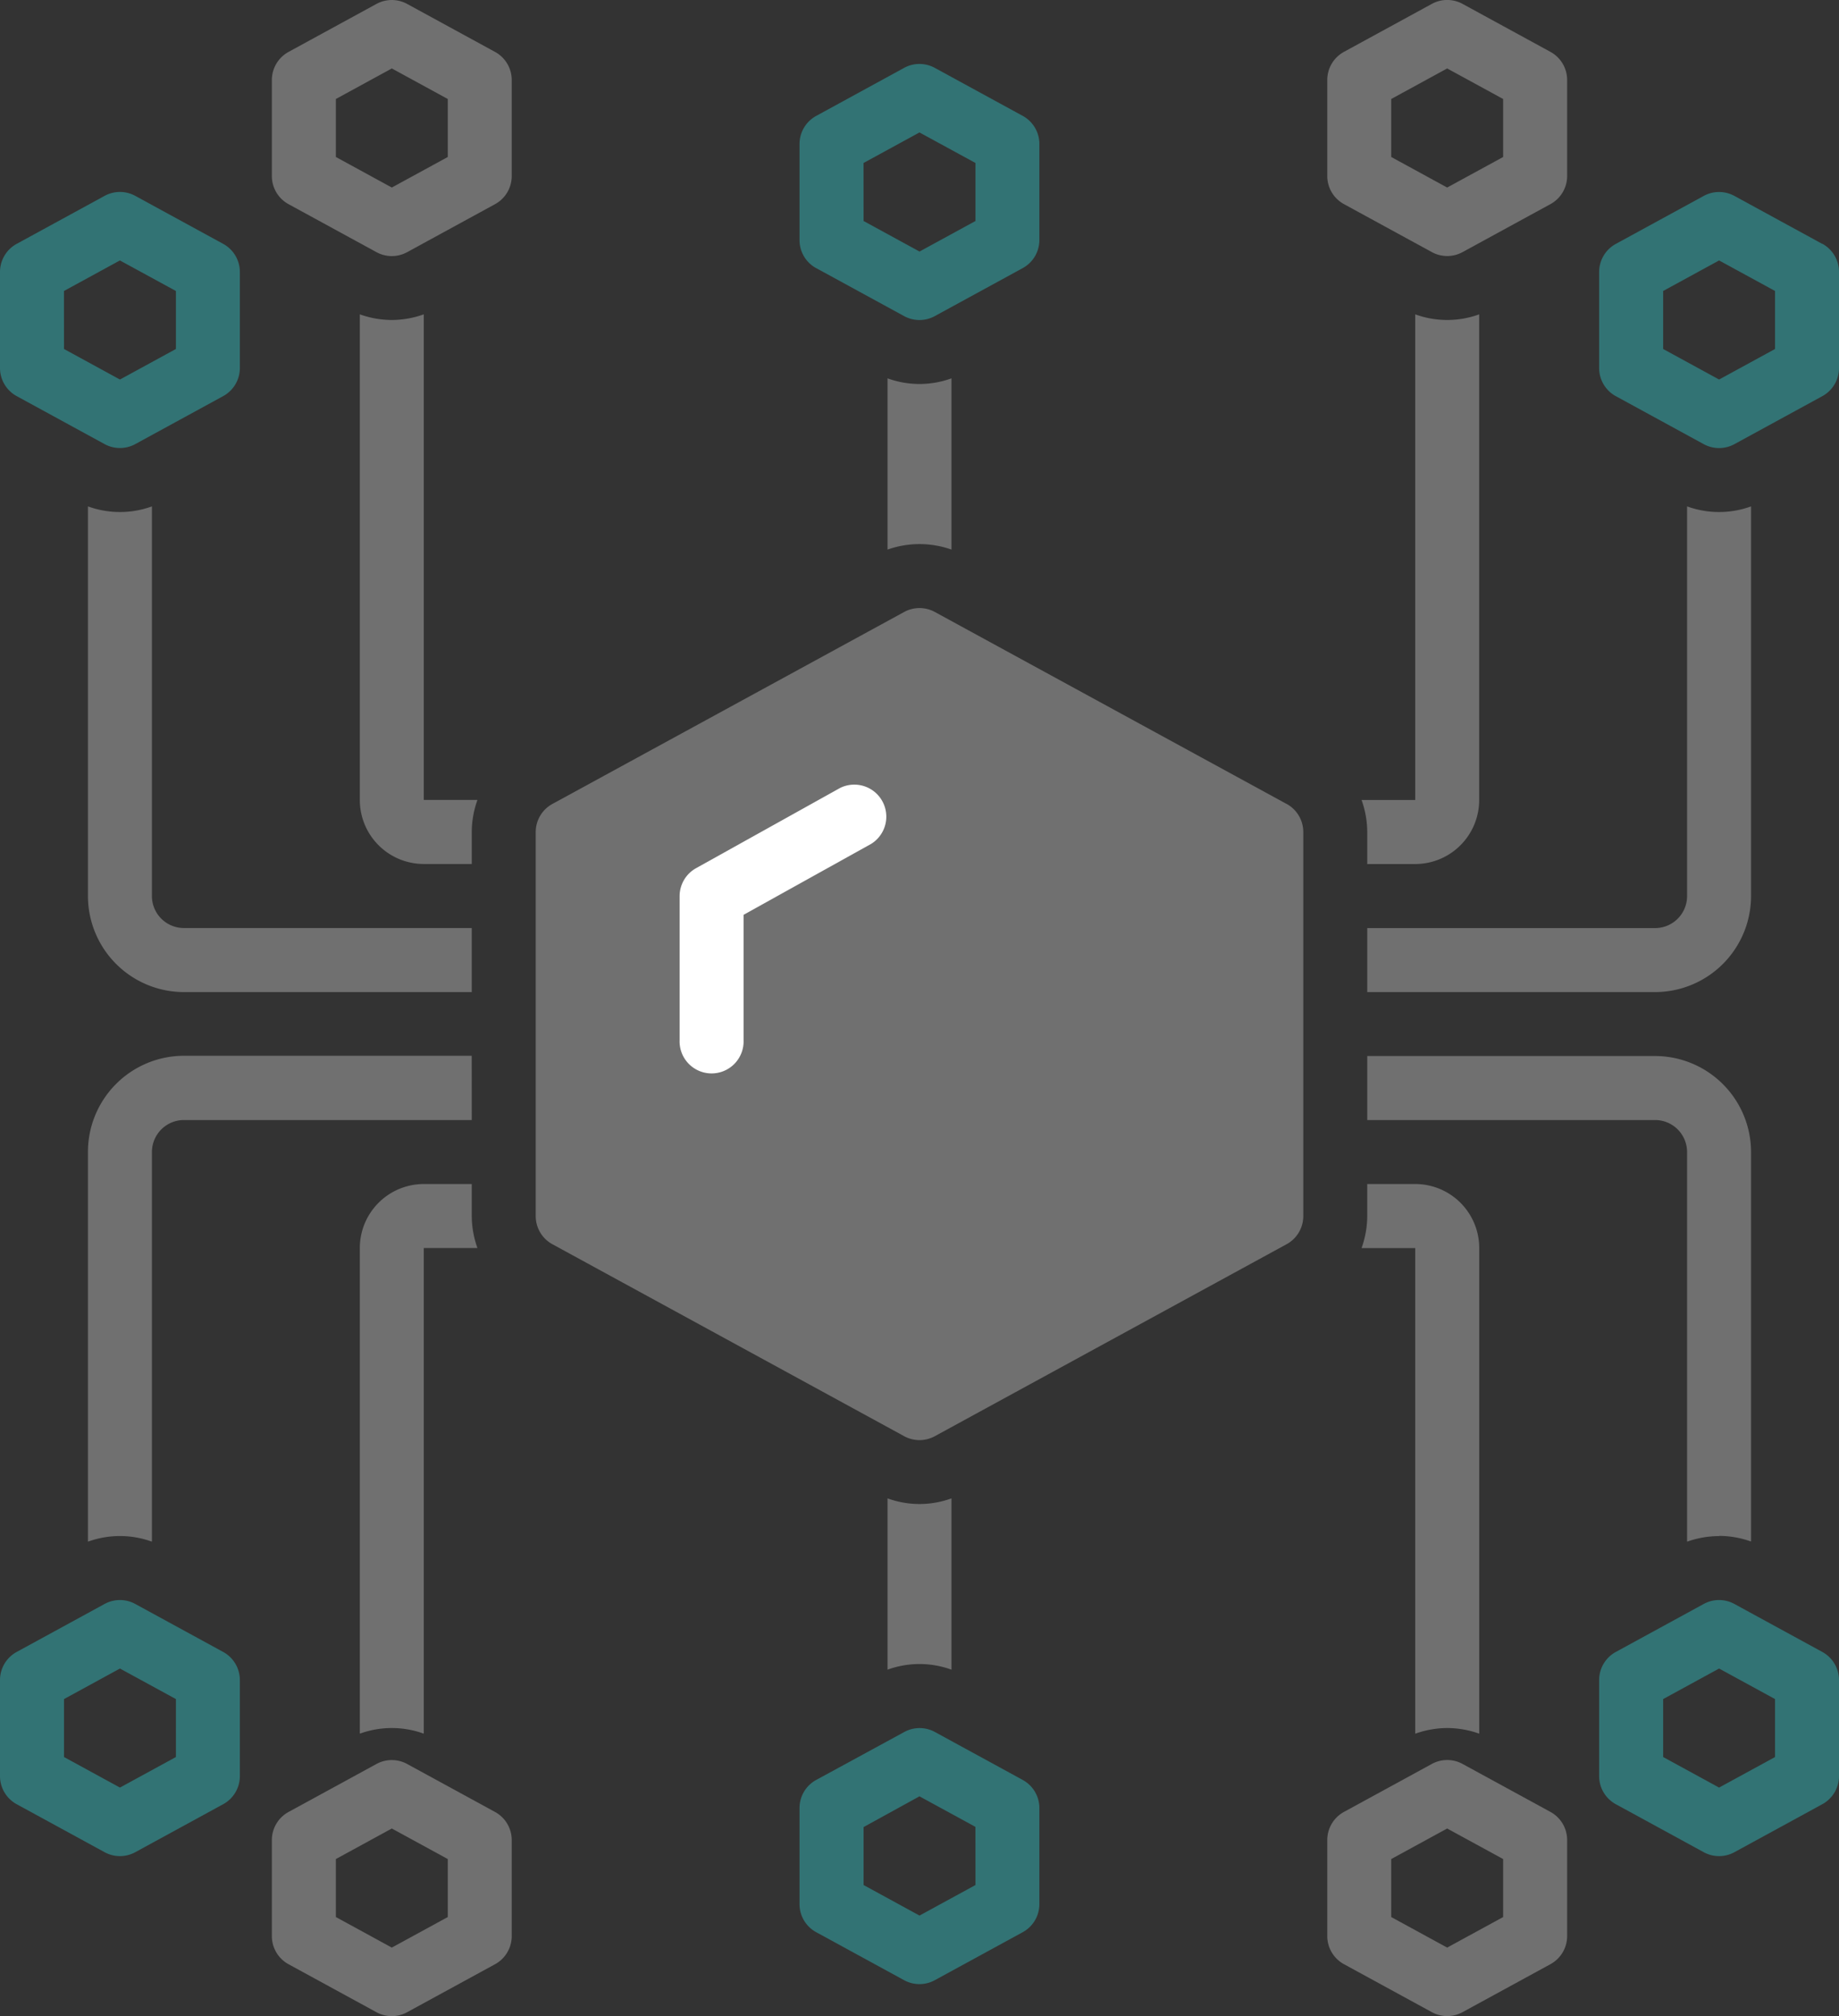 <svg id="_7636acbcc71b8dd66663cd1cd892a83d" data-name="7636acbcc71b8dd66663cd1cd892a83d" xmlns="http://www.w3.org/2000/svg" width="37.177" height="40.733" viewBox="0 0 37.177 40.733">
  <rect x="0" y="0" width="37.177" height="40.733" fill="#333333" stroke="none"/>
  <path id="Path_28" data-name="Path 28" d="M48.012,25.049l-1.778-.97a.648.648,0,0,0-.619,0l-1.778.97a.647.647,0,0,0-.337.568v1.94a.647.647,0,0,0,.337.568l1.778.97a.647.647,0,0,0,.619,0l1.778-.97a.647.647,0,0,0,.337-.568v-1.94a.647.647,0,0,0-.337-.568Zm-.956,2.123-1.131.617-1.131-.617V26l1.131-.617L47.056,26Z" transform="translate(-38.004 -24)" fill="#707070"/>
  <path id="Path_41" data-name="Path 41" d="M48.012,25.049l-1.778-.97a.648.648,0,0,0-.619,0l-1.778.97a.647.647,0,0,0-.337.568v1.94a.647.647,0,0,0,.337.568l1.778.97a.647.647,0,0,0,.619,0l1.778-.97a.647.647,0,0,0,.337-.568v-1.94a.647.647,0,0,0-.337-.568Zm-.956,2.123-1.131.617-1.131-.617V26l1.131-.617L47.056,26Z" transform="translate(-38.004 11.56)" fill="#707070"/>
  <path id="Path_29" data-name="Path 29" d="M26.837,40.124l1.778.97a.647.647,0,0,0,.619,0l1.778-.97a.647.647,0,0,0,.337-.568v-1.94a.647.647,0,0,0-.337-.568l-1.778-.97a.648.648,0,0,0-.619,0l-1.778.97a.647.647,0,0,0-.337.568v1.94a.647.647,0,0,0,.337.568ZM27.793,38l1.131-.617L30.056,38v1.172l-1.131.617-1.131-.617Z" transform="translate(-26.5 -32.121)" fill="#327374"/>
  <path id="Path_30" data-name="Path 30" d="M109.837,28.124l1.778.97a.647.647,0,0,0,.619,0l1.778-.97a.647.647,0,0,0,.337-.568v-1.94a.647.647,0,0,0-.337-.568l-1.778-.97a.648.648,0,0,0-.619,0l-1.778.97a.647.647,0,0,0-.337.568v1.94a.647.647,0,0,0,.337.568ZM110.793,26l1.131-.617,1.131.617v1.172l-1.131.617-1.131-.617Z" transform="translate(-82.668 -24)" fill="#707070"/>
  <path id="Path_42" data-name="Path 42" d="M109.837,28.124l1.778.97a.647.647,0,0,0,.619,0l1.778-.97a.647.647,0,0,0,.337-.568v-1.94a.647.647,0,0,0-.337-.568l-1.778-.97a.648.648,0,0,0-.619,0l-1.778.97a.647.647,0,0,0-.337.568v1.94a.647.647,0,0,0,.337.568ZM110.793,26l1.131-.617,1.131.617v1.172l-1.131.617-1.131-.617Z" transform="translate(-82.668 11.56)" fill="#707070"/>
  <path id="Path_31" data-name="Path 31" d="M63.34,31.635l-1.778-.97a.648.648,0,0,0-.619,0l-1.778.97a.647.647,0,0,0-.337.568v1.94a.647.647,0,0,0,.337.568l1.778.97a.647.647,0,0,0,.619,0l1.778-.97a.647.647,0,0,0,.337-.568V32.2a.647.647,0,0,0-.337-.568Zm-.956,2.123-1.131.617-1.131-.617V32.586l1.131-.617,1.131.617ZM43,32.124l1.778.97a.647.647,0,0,0,.619,0l1.778-.97a.647.647,0,0,0,.337-.568v-1.94a.647.647,0,0,0-.337-.568l-1.778-.97a.648.648,0,0,0-.619,0L43,29.049a.647.647,0,0,0-.337.568v1.94a.647.647,0,0,0,.337.568ZM43.957,30l1.131-.617L46.22,30v1.172l-1.131.617-1.131-.617ZM31.012,60.083l-1.778-.97a.646.646,0,0,0-.619,0l-1.778.97a.647.647,0,0,0-.337.568v1.94a.647.647,0,0,0,.337.568l1.778.97a.647.647,0,0,0,.619,0l1.778-.97a.647.647,0,0,0,.337-.568v-1.94a.647.647,0,0,0-.337-.568Zm-.956,2.123-1.131.617-1.131-.617V61.035l1.131-.617,1.131.617ZM63.34,60.083l-1.778-.97a.646.646,0,0,0-.619,0l-1.778.97a.647.647,0,0,0-.337.568v1.94a.647.647,0,0,0,.337.568l1.778.97a.647.647,0,0,0,.619,0l1.778-.97a.647.647,0,0,0,.337-.568v-1.94a.647.647,0,0,0-.337-.568Zm-.956,2.123-1.131.617-1.131-.617V61.035l1.131-.617,1.131.617Zm-15.208.463L45.4,61.7a.646.646,0,0,0-.619,0L43,62.669a.647.647,0,0,0-.337.568v1.94a.647.647,0,0,0,.337.568l1.778.97a.647.647,0,0,0,.619,0l1.778-.97a.647.647,0,0,0,.337-.568v-1.94a.647.647,0,0,0-.337-.568Zm-.956,2.123-1.131.617-1.131-.617V63.621L45.088,63l1.131.617Z" transform="translate(-26.5 -26.707)" fill="#327374"/>
  <path id="Path_32" data-name="Path 32" d="M67.112,44.94V48.4a1.936,1.936,0,0,1,1.293,0V44.94A1.891,1.891,0,0,1,67.112,44.94ZM77.78,54.753a1.294,1.294,0,0,0,1.293-1.293V43.647a1.891,1.891,0,0,1-1.293,0v9.812H76.695a1.931,1.931,0,0,1,.115.647v.647Zm-2.6-1.214-7.112-3.879a.648.648,0,0,0-.619,0l-7.112,3.879a.647.647,0,0,0-.337.568v7.759a.647.647,0,0,0,.337.568l7.112,3.879a.647.647,0,0,0,.619,0l7.112-3.879a.647.647,0,0,0,.337-.568V54.106a.647.647,0,0,0-.337-.568Z" transform="translate(-49.17 -37.296)" fill="#707070"/>
  <path id="Path_33" data-name="Path 33" d="M72.242,73.08,69.332,74.7a.647.647,0,0,0-.332.565v2.909a.647.647,0,1,0,1.293,0V75.642l2.577-1.432a.647.647,0,0,0-.628-1.13Z" transform="translate(-55.261 -57.159)" fill="#fff"/>
  <path id="Path_34" data-name="Path 34" d="M49.647,43.761A1.939,1.939,0,0,1,49,43.647v9.812a1.294,1.294,0,0,0,1.293,1.293h.97v-.647a1.932,1.932,0,0,1,.115-.647H50.293V43.647a1.938,1.938,0,0,1-.647.114Z" transform="translate(-41.726 -37.296)" fill="#707070"/>
  <path id="Path_35" data-name="Path 35" d="M33.293,63.52V55.647a1.891,1.891,0,0,1-1.293,0V63.52a1.942,1.942,0,0,0,1.94,1.94h5.819V64.166H33.94a.647.647,0,0,1-.647-.647Zm32.328-7.873a1.891,1.891,0,0,1-1.293,0V63.52a.647.647,0,0,1-.647.647H57.862v1.293h5.819a1.942,1.942,0,0,0,1.94-1.94Zm-.647,20.8a1.938,1.938,0,0,1,.647.114V68.692a1.942,1.942,0,0,0-1.94-1.94H57.862v1.293h5.819a.648.648,0,0,1,.647.647v7.872A1.939,1.939,0,0,1,64.974,76.451Zm-25.216-9.7H33.94A1.942,1.942,0,0,0,32,68.692v7.872a1.891,1.891,0,0,1,1.293,0V68.692a.648.648,0,0,1,.647-.647h5.819Z" transform="translate(-30.222 -45.416)" fill="#707070"/>
  <path id="Path_36" data-name="Path 36" d="M70.983,108.991a1.939,1.939,0,0,1,.647.114V99.293A1.294,1.294,0,0,0,70.336,98h-.97v.647a1.931,1.931,0,0,1-.115.647h1.085v9.812A1.939,1.939,0,0,1,70.983,108.991Zm-10.022-1.179v-3.461a1.891,1.891,0,0,1-1.293,0v3.461A1.891,1.891,0,0,1,60.961,107.812Zm-10.668,1.293V99.293h1.085a1.931,1.931,0,0,1-.115-.647V98h-.97A1.294,1.294,0,0,0,49,99.293v9.812a1.891,1.891,0,0,1,1.293,0Z" transform="translate(-41.726 -74.078)" fill="#707070"/>
</svg>
